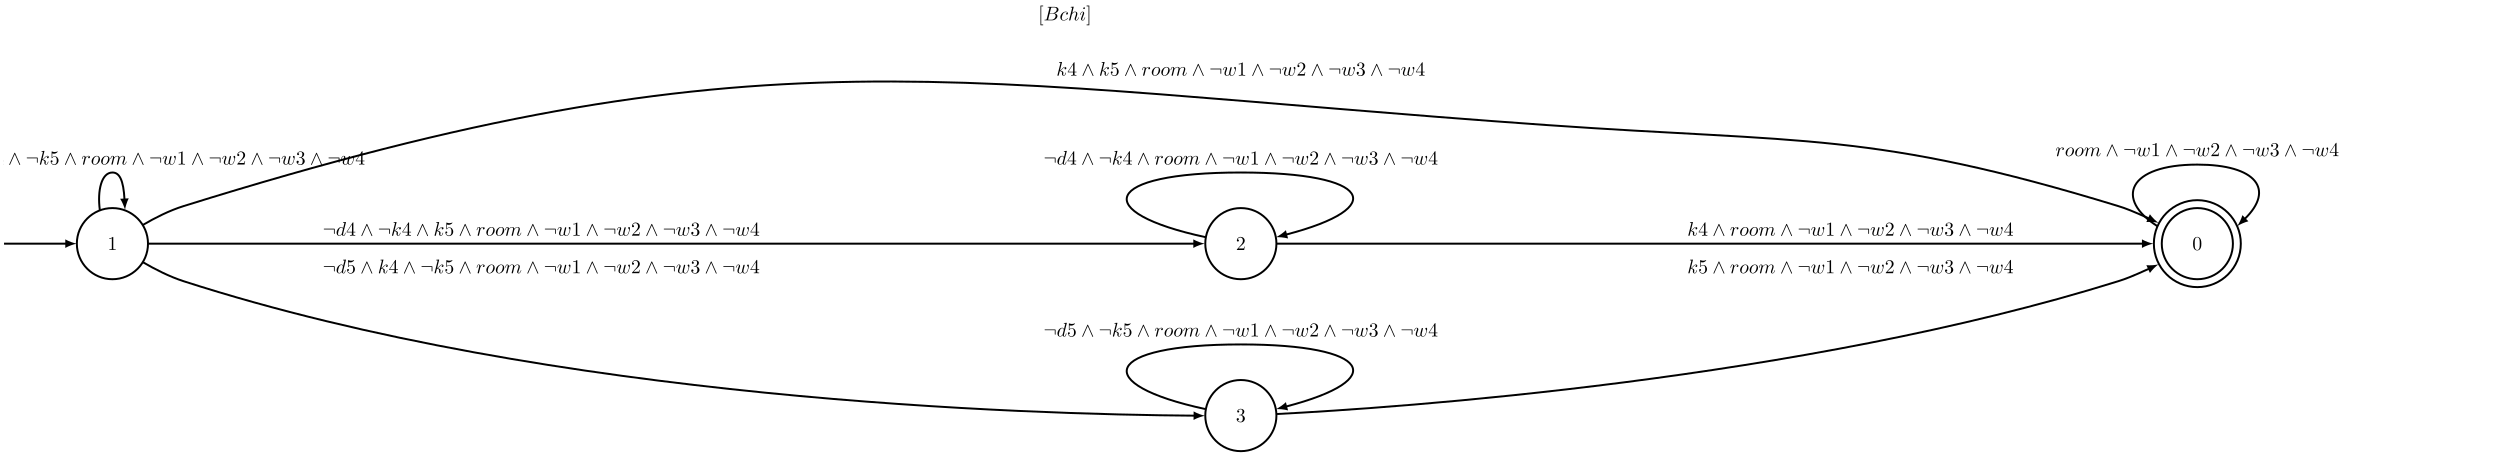 <svg xmlns="http://www.w3.org/2000/svg" xmlns:xlink="http://www.w3.org/1999/xlink" width="1261.261" height="229.302" viewBox="0 0 1261.261 229.302">
<defs>
<g>
<g id="glyph-1716455207612153--0-0">
<path d="M 2.531 2.484 L 2.531 2.094 L 1.562 2.094 L 1.562 -7.062 L 2.531 -7.062 L 2.531 -7.453 L 1.172 -7.453 L 1.172 2.484 Z M 2.531 2.484 "></path>
</g>
<g id="glyph-1716455207612153--0-1">
<path d="M 1.578 -7.453 L 0.219 -7.453 L 0.219 -7.062 L 1.188 -7.062 L 1.188 2.094 L 0.219 2.094 L 0.219 2.484 L 1.578 2.484 Z M 1.578 -7.453 "></path>
</g>
<g id="glyph-1716455207612153--0-2">
<path d="M 2.922 -1.641 L 2.922 -0.781 C 2.922 -0.422 2.906 -0.312 2.172 -0.312 L 1.953 -0.312 L 1.953 0 C 2.359 -0.031 2.875 -0.031 3.297 -0.031 C 3.719 -0.031 4.25 -0.031 4.656 0 L 4.656 -0.312 L 4.438 -0.312 C 3.703 -0.312 3.688 -0.422 3.688 -0.781 L 3.688 -1.641 L 4.688 -1.641 L 4.688 -1.953 L 3.688 -1.953 L 3.688 -6.469 C 3.688 -6.672 3.688 -6.734 3.531 -6.734 C 3.438 -6.734 3.406 -6.734 3.328 -6.609 L 0.281 -1.953 L 0.281 -1.641 Z M 2.984 -1.953 L 0.562 -1.953 L 2.984 -5.656 Z M 2.984 -1.953 "></path>
</g>
<g id="glyph-1716455207612153--0-3">
<path d="M 4.469 -2 C 4.469 -3.188 3.641 -4.172 2.578 -4.172 C 2.094 -4.172 1.672 -4.016 1.312 -3.672 L 1.312 -5.609 C 1.516 -5.547 1.844 -5.469 2.156 -5.469 C 3.375 -5.469 4.078 -6.375 4.078 -6.516 C 4.078 -6.562 4.047 -6.625 3.969 -6.625 C 3.969 -6.625 3.938 -6.625 3.891 -6.594 C 3.703 -6.5 3.203 -6.297 2.547 -6.297 C 2.141 -6.297 1.688 -6.375 1.219 -6.578 C 1.141 -6.609 1.125 -6.609 1.109 -6.609 C 1 -6.609 1 -6.531 1 -6.375 L 1 -3.422 C 1 -3.25 1 -3.172 1.141 -3.172 C 1.219 -3.172 1.234 -3.203 1.266 -3.266 C 1.375 -3.422 1.75 -3.953 2.547 -3.953 C 3.078 -3.953 3.312 -3.5 3.406 -3.312 C 3.562 -2.953 3.578 -2.562 3.578 -2.062 C 3.578 -1.719 3.578 -1.125 3.344 -0.703 C 3.094 -0.312 2.734 -0.062 2.281 -0.062 C 1.547 -0.062 0.984 -0.594 0.812 -1.172 C 0.844 -1.156 0.875 -1.156 0.984 -1.156 C 1.312 -1.156 1.484 -1.406 1.484 -1.641 C 1.484 -1.875 1.312 -2.125 0.984 -2.125 C 0.844 -2.125 0.5 -2.062 0.5 -1.594 C 0.5 -0.75 1.188 0.219 2.297 0.219 C 3.453 0.219 4.469 -0.734 4.469 -2 Z M 4.469 -2 "></path>
</g>
<g id="glyph-1716455207612153--0-4">
<path d="M 2.922 -6.359 C 2.922 -6.594 2.922 -6.625 2.688 -6.625 C 2.078 -5.984 1.203 -5.984 0.891 -5.984 L 0.891 -5.672 C 1.078 -5.672 1.672 -5.672 2.188 -5.938 L 2.188 -0.781 C 2.188 -0.422 2.156 -0.312 1.266 -0.312 L 0.938 -0.312 L 0.938 0 C 1.297 -0.031 2.156 -0.031 2.547 -0.031 C 2.953 -0.031 3.812 -0.031 4.156 0 L 4.156 -0.312 L 3.844 -0.312 C 2.953 -0.312 2.922 -0.422 2.922 -0.781 Z M 2.922 -6.359 "></path>
</g>
<g id="glyph-1716455207612153--0-5">
<path d="M 1.266 -0.766 L 2.312 -1.781 C 3.859 -3.156 4.469 -3.703 4.469 -4.688 C 4.469 -5.828 3.562 -6.625 2.359 -6.625 C 1.234 -6.625 0.5 -5.703 0.5 -4.812 C 0.5 -4.266 1 -4.266 1.031 -4.266 C 1.188 -4.266 1.547 -4.375 1.547 -4.797 C 1.547 -5.047 1.359 -5.312 1.016 -5.312 C 0.938 -5.312 0.922 -5.312 0.891 -5.297 C 1.109 -5.938 1.656 -6.312 2.219 -6.312 C 3.125 -6.312 3.562 -5.5 3.562 -4.688 C 3.562 -3.891 3.062 -3.109 2.516 -2.5 L 0.609 -0.375 C 0.5 -0.266 0.5 -0.234 0.5 0 L 4.188 0 L 4.469 -1.734 L 4.219 -1.734 C 4.156 -1.438 4.094 -1 4 -0.844 C 3.922 -0.766 3.266 -0.766 3.047 -0.766 Z M 1.266 -0.766 "></path>
</g>
<g id="glyph-1716455207612153--0-6">
<path d="M 2.875 -3.5 C 3.703 -3.766 4.266 -4.469 4.266 -5.25 C 4.266 -6.062 3.406 -6.625 2.438 -6.625 C 1.438 -6.625 0.688 -6.016 0.688 -5.266 C 0.688 -4.938 0.906 -4.75 1.188 -4.75 C 1.5 -4.75 1.703 -4.969 1.703 -5.25 C 1.703 -5.75 1.234 -5.75 1.078 -5.75 C 1.391 -6.234 2.047 -6.375 2.406 -6.375 C 2.812 -6.375 3.359 -6.156 3.359 -5.25 C 3.359 -5.141 3.344 -4.562 3.078 -4.125 C 2.781 -3.641 2.438 -3.625 2.203 -3.609 C 2.109 -3.594 1.875 -3.578 1.812 -3.578 C 1.734 -3.562 1.656 -3.562 1.656 -3.453 C 1.656 -3.344 1.734 -3.344 1.891 -3.344 L 2.328 -3.344 C 3.156 -3.344 3.516 -2.672 3.516 -1.703 C 3.516 -0.344 2.828 -0.062 2.391 -0.062 C 1.969 -0.062 1.219 -0.234 0.875 -0.812 C 1.219 -0.766 1.531 -0.984 1.531 -1.359 C 1.531 -1.719 1.266 -1.922 0.969 -1.922 C 0.734 -1.922 0.422 -1.781 0.422 -1.344 C 0.422 -0.438 1.344 0.219 2.422 0.219 C 3.641 0.219 4.547 -0.688 4.547 -1.703 C 4.547 -2.516 3.922 -3.297 2.875 -3.5 Z M 2.875 -3.5 "></path>
</g>
<g id="glyph-1716455207612153--0-7">
<path d="M 4.578 -3.188 C 4.578 -3.969 4.516 -4.766 4.172 -5.5 C 3.719 -6.453 2.906 -6.625 2.484 -6.625 C 1.891 -6.625 1.156 -6.359 0.75 -5.438 C 0.438 -4.75 0.391 -3.969 0.391 -3.188 C 0.391 -2.438 0.422 -1.547 0.828 -0.781 C 1.266 0.016 1.984 0.219 2.469 0.219 C 3.016 0.219 3.766 0.016 4.203 -0.938 C 4.516 -1.625 4.578 -2.391 4.578 -3.188 Z M 2.469 0 C 2.094 0 1.5 -0.25 1.328 -1.203 C 1.219 -1.797 1.219 -2.719 1.219 -3.297 C 1.219 -3.938 1.219 -4.594 1.297 -5.125 C 1.484 -6.312 2.219 -6.406 2.469 -6.406 C 2.797 -6.406 3.453 -6.219 3.641 -5.234 C 3.75 -4.688 3.75 -3.922 3.75 -3.297 C 3.75 -2.547 3.75 -1.875 3.641 -1.25 C 3.484 -0.297 2.922 0 2.469 0 Z M 2.469 0 "></path>
</g>
<g id="glyph-1716455207612153--1-0">
<path d="M 1.594 -0.781 C 1.484 -0.391 1.469 -0.312 0.688 -0.312 C 0.516 -0.312 0.422 -0.312 0.422 -0.109 C 0.422 0 0.5 0 0.688 0 L 4.234 0 C 5.797 0 6.969 -1.172 6.969 -2.141 C 6.969 -2.859 6.406 -3.438 5.438 -3.547 C 6.469 -3.734 7.516 -4.469 7.516 -5.422 C 7.516 -6.156 6.859 -6.781 5.672 -6.781 L 2.328 -6.781 C 2.141 -6.781 2.031 -6.781 2.031 -6.594 C 2.031 -6.484 2.125 -6.484 2.312 -6.484 C 2.328 -6.484 2.531 -6.484 2.688 -6.453 C 2.875 -6.438 2.969 -6.422 2.969 -6.297 C 2.969 -6.266 2.953 -6.234 2.922 -6.109 Z M 3.094 -3.641 L 3.703 -6.109 C 3.797 -6.453 3.812 -6.484 4.25 -6.484 L 5.531 -6.484 C 6.406 -6.484 6.609 -5.891 6.609 -5.453 C 6.609 -4.578 5.75 -3.641 4.547 -3.641 Z M 2.641 -0.312 C 2.5 -0.312 2.484 -0.312 2.422 -0.312 C 2.328 -0.328 2.297 -0.344 2.297 -0.422 C 2.297 -0.453 2.297 -0.469 2.344 -0.641 L 3.031 -3.422 L 4.906 -3.422 C 5.859 -3.422 6.047 -2.688 6.047 -2.25 C 6.047 -1.266 5.172 -0.312 4 -0.312 Z M 2.641 -0.312 "></path>
</g>
<g id="glyph-1716455207612153--1-1">
<path d="M 3.938 -3.781 C 3.781 -3.781 3.641 -3.781 3.5 -3.641 C 3.344 -3.484 3.312 -3.312 3.312 -3.25 C 3.312 -3.016 3.5 -2.906 3.688 -2.906 C 3.969 -2.906 4.25 -3.141 4.25 -3.531 C 4.25 -4.031 3.781 -4.391 3.078 -4.391 C 1.734 -4.391 0.406 -2.969 0.406 -1.562 C 0.406 -0.672 0.984 0.109 2.016 0.109 C 3.438 0.109 4.266 -0.938 4.266 -1.062 C 4.266 -1.125 4.219 -1.188 4.156 -1.188 C 4.109 -1.188 4.078 -1.172 4.031 -1.094 C 3.234 -0.109 2.156 -0.109 2.031 -0.109 C 1.406 -0.109 1.141 -0.594 1.141 -1.188 C 1.141 -1.594 1.344 -2.562 1.672 -3.188 C 1.984 -3.75 2.531 -4.172 3.078 -4.172 C 3.422 -4.172 3.797 -4.047 3.938 -3.781 Z M 3.938 -3.781 "></path>
</g>
<g id="glyph-1716455207612153--1-2">
<path d="M 2.859 -6.781 C 2.859 -6.797 2.859 -6.891 2.719 -6.891 C 2.5 -6.891 1.766 -6.812 1.516 -6.797 C 1.438 -6.781 1.328 -6.781 1.328 -6.594 C 1.328 -6.484 1.406 -6.484 1.562 -6.484 C 2.031 -6.484 2.062 -6.406 2.062 -6.312 L 2.031 -6.109 L 0.594 -0.391 C 0.547 -0.25 0.547 -0.234 0.547 -0.172 C 0.547 0.062 0.75 0.109 0.828 0.109 C 1 0.109 1.156 -0.016 1.203 -0.156 L 1.391 -0.906 L 1.609 -1.797 C 1.672 -2.016 1.734 -2.234 1.781 -2.469 C 1.797 -2.531 1.875 -2.859 1.891 -2.906 C 1.922 -3 2.219 -3.562 2.562 -3.828 C 2.781 -3.984 3.094 -4.172 3.516 -4.172 C 3.938 -4.172 4.047 -3.828 4.047 -3.484 C 4.047 -2.938 3.672 -1.859 3.438 -1.25 C 3.359 -1.031 3.312 -0.906 3.312 -0.703 C 3.312 -0.234 3.656 0.109 4.125 0.109 C 5.062 0.109 5.422 -1.344 5.422 -1.422 C 5.422 -1.516 5.344 -1.516 5.312 -1.516 C 5.203 -1.516 5.203 -1.484 5.156 -1.344 C 5.016 -0.812 4.688 -0.109 4.141 -0.109 C 3.969 -0.109 3.906 -0.203 3.906 -0.438 C 3.906 -0.688 4 -0.922 4.078 -1.141 C 4.25 -1.562 4.688 -2.75 4.688 -3.328 C 4.688 -3.969 4.297 -4.391 3.547 -4.391 C 2.922 -4.391 2.438 -4.078 2.078 -3.625 Z M 2.859 -6.781 "></path>
</g>
<g id="glyph-1716455207612153--1-3">
<path d="M 2.828 -6.219 C 2.828 -6.406 2.688 -6.562 2.453 -6.562 C 2.188 -6.562 1.922 -6.312 1.922 -6.047 C 1.922 -5.859 2.062 -5.688 2.297 -5.688 C 2.531 -5.688 2.828 -5.906 2.828 -6.219 Z M 2.062 -2.469 C 2.188 -2.766 2.188 -2.781 2.281 -3.047 C 2.359 -3.25 2.422 -3.391 2.422 -3.578 C 2.422 -4.031 2.094 -4.391 1.594 -4.391 C 0.672 -4.391 0.281 -2.953 0.281 -2.859 C 0.281 -2.766 0.391 -2.766 0.406 -2.766 C 0.5 -2.766 0.516 -2.781 0.562 -2.938 C 0.828 -3.875 1.234 -4.172 1.562 -4.172 C 1.656 -4.172 1.812 -4.172 1.812 -3.859 C 1.812 -3.641 1.75 -3.438 1.703 -3.344 C 1.625 -3.078 1.188 -1.922 1.031 -1.5 C 0.922 -1.25 0.797 -0.922 0.797 -0.703 C 0.797 -0.234 1.141 0.109 1.609 0.109 C 2.547 0.109 2.906 -1.328 2.906 -1.422 C 2.906 -1.516 2.828 -1.516 2.797 -1.516 C 2.688 -1.516 2.688 -1.484 2.641 -1.344 C 2.469 -0.719 2.141 -0.109 1.625 -0.109 C 1.453 -0.109 1.391 -0.203 1.391 -0.438 C 1.391 -0.688 1.453 -0.828 1.672 -1.438 Z M 2.062 -2.469 "></path>
</g>
<g id="glyph-1716455207612153--1-4">
<path d="M 2.859 -6.781 C 2.859 -6.797 2.859 -6.891 2.719 -6.891 C 2.5 -6.891 1.766 -6.812 1.516 -6.797 C 1.438 -6.781 1.328 -6.781 1.328 -6.594 C 1.328 -6.484 1.406 -6.484 1.562 -6.484 C 2.031 -6.484 2.062 -6.406 2.062 -6.312 L 2.031 -6.109 L 0.594 -0.391 C 0.547 -0.25 0.547 -0.234 0.547 -0.172 C 0.547 0.062 0.75 0.109 0.828 0.109 C 0.969 0.109 1.109 0.016 1.172 -0.094 C 1.219 -0.188 1.672 -2.031 1.734 -2.281 C 2.062 -2.25 2.875 -2.094 2.875 -1.438 C 2.875 -1.359 2.875 -1.328 2.859 -1.219 C 2.828 -1.109 2.812 -0.984 2.812 -0.875 C 2.812 -0.281 3.203 0.109 3.734 0.109 C 4.031 0.109 4.297 -0.047 4.516 -0.422 C 4.766 -0.859 4.875 -1.406 4.875 -1.422 C 4.875 -1.516 4.781 -1.516 4.75 -1.516 C 4.656 -1.516 4.641 -1.484 4.609 -1.344 C 4.406 -0.609 4.188 -0.109 3.75 -0.109 C 3.562 -0.109 3.422 -0.219 3.422 -0.578 C 3.422 -0.75 3.469 -0.969 3.516 -1.141 C 3.547 -1.297 3.547 -1.344 3.547 -1.438 C 3.547 -2.094 2.922 -2.375 2.078 -2.484 C 2.391 -2.656 2.703 -2.984 2.938 -3.219 C 3.406 -3.75 3.859 -4.172 4.359 -4.172 C 4.406 -4.172 4.422 -4.172 4.438 -4.156 C 4.562 -4.141 4.578 -4.141 4.656 -4.078 C 4.672 -4.078 4.672 -4.062 4.688 -4.047 C 4.219 -4.016 4.125 -3.625 4.125 -3.516 C 4.125 -3.344 4.234 -3.156 4.5 -3.156 C 4.766 -3.156 5.047 -3.375 5.047 -3.766 C 5.047 -4.062 4.812 -4.391 4.375 -4.391 C 4.094 -4.391 3.641 -4.312 2.922 -3.516 C 2.578 -3.141 2.203 -2.75 1.812 -2.594 Z M 2.859 -6.781 "></path>
</g>
<g id="glyph-1716455207612153--1-5">
<path d="M 0.875 -0.594 C 0.844 -0.438 0.781 -0.203 0.781 -0.156 C 0.781 0.016 0.922 0.109 1.078 0.109 C 1.188 0.109 1.375 0.031 1.438 -0.172 C 1.453 -0.203 1.797 -1.562 1.844 -1.734 C 1.922 -2.062 2.094 -2.766 2.156 -3.031 C 2.203 -3.156 2.469 -3.625 2.719 -3.844 C 2.797 -3.922 3.078 -4.172 3.516 -4.172 C 3.766 -4.172 3.922 -4.047 3.922 -4.047 C 3.625 -4 3.406 -3.766 3.406 -3.516 C 3.406 -3.344 3.516 -3.156 3.781 -3.156 C 4.047 -3.156 4.328 -3.391 4.328 -3.75 C 4.328 -4.094 4.016 -4.391 3.516 -4.391 C 2.859 -4.391 2.422 -3.906 2.234 -3.625 C 2.156 -4.078 1.797 -4.391 1.328 -4.391 C 0.875 -4.391 0.688 -4 0.594 -3.828 C 0.422 -3.484 0.281 -2.891 0.281 -2.859 C 0.281 -2.766 0.391 -2.766 0.406 -2.766 C 0.5 -2.766 0.516 -2.766 0.578 -2.984 C 0.75 -3.703 0.938 -4.172 1.297 -4.172 C 1.469 -4.172 1.609 -4.094 1.609 -3.719 C 1.609 -3.516 1.578 -3.406 1.453 -2.875 Z M 0.875 -0.594 "></path>
</g>
<g id="glyph-1716455207612153--1-6">
<path d="M 4.656 -2.719 C 4.656 -3.75 3.969 -4.391 3.078 -4.391 C 1.734 -4.391 0.406 -2.984 0.406 -1.562 C 0.406 -0.594 1.078 0.109 2 0.109 C 3.312 0.109 4.656 -1.266 4.656 -2.719 Z M 2 -0.109 C 1.578 -0.109 1.141 -0.422 1.141 -1.188 C 1.141 -1.672 1.406 -2.75 1.719 -3.266 C 2.219 -4.031 2.781 -4.172 3.062 -4.172 C 3.641 -4.172 3.938 -3.703 3.938 -3.094 C 3.938 -2.719 3.734 -1.672 3.359 -1.031 C 3.016 -0.453 2.469 -0.109 2 -0.109 Z M 2 -0.109 "></path>
</g>
<g id="glyph-1716455207612153--1-7">
<path d="M 0.875 -0.594 C 0.844 -0.438 0.781 -0.203 0.781 -0.156 C 0.781 0.016 0.922 0.109 1.078 0.109 C 1.188 0.109 1.375 0.031 1.438 -0.172 C 1.453 -0.188 1.562 -0.656 1.625 -0.906 L 1.844 -1.797 C 1.906 -2.016 1.969 -2.234 2.016 -2.469 C 2.062 -2.641 2.141 -2.922 2.141 -2.969 C 2.297 -3.266 2.828 -4.172 3.766 -4.172 C 4.219 -4.172 4.297 -3.812 4.297 -3.484 C 4.297 -3.234 4.234 -2.953 4.156 -2.656 L 3.875 -1.5 L 3.672 -0.75 C 3.641 -0.547 3.547 -0.203 3.547 -0.156 C 3.547 0.016 3.688 0.109 3.828 0.109 C 4.141 0.109 4.203 -0.141 4.281 -0.453 C 4.422 -1.016 4.797 -2.469 4.875 -2.859 C 4.906 -2.984 5.438 -4.172 6.516 -4.172 C 6.953 -4.172 7.062 -3.828 7.062 -3.484 C 7.062 -2.906 6.641 -1.781 6.438 -1.25 C 6.344 -1.016 6.312 -0.906 6.312 -0.703 C 6.312 -0.234 6.656 0.109 7.125 0.109 C 8.062 0.109 8.422 -1.344 8.422 -1.422 C 8.422 -1.516 8.344 -1.516 8.312 -1.516 C 8.203 -1.516 8.203 -1.484 8.156 -1.344 C 8.016 -0.812 7.688 -0.109 7.141 -0.109 C 6.969 -0.109 6.906 -0.203 6.906 -0.438 C 6.906 -0.688 7 -0.922 7.078 -1.141 C 7.281 -1.656 7.688 -2.766 7.688 -3.328 C 7.688 -3.969 7.297 -4.391 6.547 -4.391 C 5.797 -4.391 5.297 -3.953 4.922 -3.422 C 4.922 -3.562 4.891 -3.891 4.609 -4.141 C 4.359 -4.344 4.047 -4.391 3.797 -4.391 C 2.906 -4.391 2.422 -3.75 2.25 -3.531 C 2.203 -4.094 1.781 -4.391 1.328 -4.391 C 0.875 -4.391 0.688 -4 0.594 -3.828 C 0.422 -3.484 0.281 -2.891 0.281 -2.859 C 0.281 -2.766 0.391 -2.766 0.406 -2.766 C 0.5 -2.766 0.516 -2.766 0.578 -2.984 C 0.75 -3.703 0.938 -4.172 1.297 -4.172 C 1.453 -4.172 1.609 -4.094 1.609 -3.719 C 1.609 -3.516 1.578 -3.406 1.453 -2.875 Z M 0.875 -0.594 "></path>
</g>
<g id="glyph-1716455207612153--1-8">
<path d="M 4.594 -3.375 C 4.641 -3.594 4.734 -3.953 4.734 -4.016 C 4.734 -4.188 4.594 -4.281 4.453 -4.281 C 4.328 -4.281 4.156 -4.203 4.078 -4 C 4.047 -3.938 3.594 -2.031 3.516 -1.781 C 3.453 -1.484 3.422 -1.297 3.422 -1.125 C 3.422 -1.016 3.422 -1 3.438 -0.938 C 3.203 -0.422 2.906 -0.109 2.531 -0.109 C 1.734 -0.109 1.734 -0.844 1.734 -1.016 C 1.734 -1.328 1.781 -1.719 2.25 -2.938 C 2.359 -3.234 2.422 -3.375 2.422 -3.578 C 2.422 -4.031 2.094 -4.391 1.594 -4.391 C 0.656 -4.391 0.281 -2.953 0.281 -2.859 C 0.281 -2.766 0.391 -2.766 0.406 -2.766 C 0.5 -2.766 0.516 -2.781 0.562 -2.938 C 0.828 -3.859 1.219 -4.172 1.562 -4.172 C 1.656 -4.172 1.812 -4.156 1.812 -3.844 C 1.812 -3.594 1.703 -3.312 1.641 -3.156 C 1.203 -1.984 1.078 -1.516 1.078 -1.141 C 1.078 -0.234 1.75 0.109 2.5 0.109 C 2.656 0.109 3.125 0.109 3.531 -0.594 C 3.781 0.047 4.469 0.109 4.766 0.109 C 5.516 0.109 5.953 -0.516 6.219 -1.109 C 6.547 -1.891 6.859 -3.219 6.859 -3.703 C 6.859 -4.25 6.594 -4.391 6.422 -4.391 C 6.188 -4.391 5.938 -4.141 5.938 -3.922 C 5.938 -3.781 6 -3.734 6.078 -3.641 C 6.188 -3.531 6.438 -3.281 6.438 -2.797 C 6.438 -2.469 6.156 -1.484 5.891 -0.984 C 5.641 -0.453 5.281 -0.109 4.797 -0.109 C 4.328 -0.109 4.062 -0.406 4.062 -0.969 C 4.062 -1.25 4.141 -1.562 4.172 -1.703 Z M 4.594 -3.375 "></path>
</g>
<g id="glyph-1716455207612153--1-9">
<path d="M 5.125 -6.781 C 5.125 -6.797 5.125 -6.891 5 -6.891 C 4.844 -6.891 3.906 -6.812 3.734 -6.781 C 3.656 -6.781 3.594 -6.734 3.594 -6.594 C 3.594 -6.484 3.688 -6.484 3.828 -6.484 C 4.312 -6.484 4.328 -6.406 4.328 -6.312 L 4.297 -6.109 L 3.703 -3.75 C 3.531 -4.125 3.234 -4.391 2.797 -4.391 C 1.625 -4.391 0.391 -2.938 0.391 -1.484 C 0.391 -0.547 0.938 0.109 1.719 0.109 C 1.922 0.109 2.422 0.062 3.016 -0.641 C 3.094 -0.219 3.438 0.109 3.922 0.109 C 4.266 0.109 4.484 -0.125 4.656 -0.438 C 4.812 -0.797 4.953 -1.406 4.953 -1.422 C 4.953 -1.516 4.859 -1.516 4.828 -1.516 C 4.734 -1.516 4.719 -1.484 4.688 -1.344 C 4.516 -0.703 4.344 -0.109 3.938 -0.109 C 3.672 -0.109 3.641 -0.375 3.641 -0.562 C 3.641 -0.812 3.656 -0.875 3.703 -1.047 Z M 3.062 -1.188 C 3.016 -1 3.016 -0.984 2.859 -0.812 C 2.422 -0.266 2.016 -0.109 1.734 -0.109 C 1.25 -0.109 1.109 -0.656 1.109 -1.047 C 1.109 -1.547 1.422 -2.766 1.656 -3.219 C 1.953 -3.812 2.406 -4.172 2.797 -4.172 C 3.453 -4.172 3.594 -3.359 3.594 -3.297 C 3.594 -3.234 3.562 -3.188 3.562 -3.125 Z M 3.062 -1.188 "></path>
</g>
<g id="glyph-1716455207612153--2-0">
<path d="M 3.531 -5.734 C 3.453 -5.906 3.406 -5.938 3.312 -5.938 C 3.188 -5.938 3.156 -5.875 3.094 -5.734 L 0.609 -0.172 C 0.562 -0.047 0.547 -0.031 0.547 0.016 C 0.547 0.125 0.641 0.219 0.75 0.219 C 0.812 0.219 0.891 0.203 0.969 0.016 L 3.312 -5.25 L 5.641 0.016 C 5.734 0.219 5.828 0.219 5.875 0.219 C 5.984 0.219 6.078 0.125 6.078 0.016 C 6.078 0 6.078 -0.016 6.016 -0.141 Z M 3.531 -5.734 "></path>
</g>
<g id="glyph-1716455207612153--2-1">
<path d="M 6.078 -3.188 C 6.078 -3.516 6.047 -3.531 5.719 -3.531 L 0.891 -3.531 C 0.719 -3.531 0.547 -3.531 0.547 -3.344 C 0.547 -3.141 0.719 -3.141 0.891 -3.141 L 5.672 -3.141 L 5.672 -1.25 C 5.672 -1.062 5.672 -0.891 5.875 -0.891 C 6.078 -0.891 6.078 -1.062 6.078 -1.25 Z M 6.078 -3.188 "></path>
</g>
</g>
<clipPath id="clip-1716455207612153--0">
<path clip-rule="nonzero" d="M 1.547 122 L 35 122 L 35 124 L 1.547 124 Z M 1.547 122 "></path>
</clipPath>
<clipPath id="clip-1716455207612153--1">
<path clip-rule="nonzero" d="M 1.547 76 L 2 76 L 2 84 L 1.547 84 Z M 1.547 76 "></path>
</clipPath>
<clipPath id="clip-1716455207612153--2">
<path clip-rule="nonzero" d="M 607 191 L 645 191 L 645 228.605 L 607 228.605 Z M 607 191 "></path>
</clipPath>
</defs>
<g fill="rgb(0%, 0%, 0%)" fill-opacity="1">
<use xlink:href="#glyph-1716455207612153--0-0" x="523.751" y="10.262"></use>
</g>
<g fill="rgb(0%, 0%, 0%)" fill-opacity="1">
<use xlink:href="#glyph-1716455207612153--1-0" x="526.509" y="10.262"></use>
</g>
<g fill="rgb(0%, 0%, 0%)" fill-opacity="1">
<use xlink:href="#glyph-1716455207612153--1-1" x="534.54" y="10.262"></use>
<use xlink:href="#glyph-1716455207612153--1-2" x="538.839" y="10.262"></use>
<use xlink:href="#glyph-1716455207612153--1-3" x="544.562" y="10.262"></use>
</g>
<g fill="rgb(0%, 0%, 0%)" fill-opacity="1">
<use xlink:href="#glyph-1716455207612153--0-1" x="547.985" y="10.262"></use>
</g>
<g clip-path="url(#clip-1716455207612153--0)">
<path fill="none" stroke-width="1" stroke-linecap="butt" stroke-linejoin="bevel" stroke="rgb(0%, 0%, 0%)" stroke-opacity="1" stroke-miterlimit="10" d="M 152.151 105.002 C 153.672 105.002 166.104 105.002 183.732 105.002 " transform="matrix(0.997, 0, 0, -0.997, -149.662, 227.609)"></path>
</g>
<path fill-rule="nonzero" fill="rgb(0%, 0%, 0%)" fill-opacity="1" d="M 38.707 122.926 C 37.168 122.637 34.668 121.773 32.934 120.762 L 32.934 125.09 C 34.668 124.082 37.168 123.215 38.707 122.926 "></path>
<path fill="none" stroke-width="1" stroke-linecap="butt" stroke-linejoin="bevel" stroke="rgb(0%, 0%, 0%)" stroke-opacity="1" stroke-miterlimit="10" d="M 200.623 122.042 C 199.322 131.861 201.453 141.002 207.001 141.002 C 210.473 141.002 212.604 137.432 213.118 127.245 " transform="matrix(0.997, 0, 0, -0.997, -149.662, 227.609)"></path>
<path fill-rule="nonzero" fill="rgb(0%, 0%, 0%)" fill-opacity="1" d="M 63.074 105.938 C 63.285 104.387 64.02 101.844 64.941 100.062 L 60.621 100.281 C 61.715 101.961 62.707 104.414 63.074 105.938 "></path>
<g clip-path="url(#clip-1716455207612153--1)">
<g fill="rgb(0%, 0%, 0%)" fill-opacity="1">
<use xlink:href="#glyph-1716455207612153--0-2" x="-3.056" y="83.008"></use>
</g>
</g>
<g fill="rgb(0%, 0%, 0%)" fill-opacity="1">
<use xlink:href="#glyph-1716455207612153--2-0" x="4.118" y="83.008"></use>
</g>
<g fill="rgb(0%, 0%, 0%)" fill-opacity="1">
<use xlink:href="#glyph-1716455207612153--2-1" x="12.945" y="83.008"></use>
</g>
<g fill="rgb(0%, 0%, 0%)" fill-opacity="1">
<use xlink:href="#glyph-1716455207612153--1-4" x="19.568" y="83.008"></use>
</g>
<g fill="rgb(0%, 0%, 0%)" fill-opacity="1">
<use xlink:href="#glyph-1716455207612153--0-3" x="25.052" y="83.008"></use>
</g>
<g fill="rgb(0%, 0%, 0%)" fill-opacity="1">
<use xlink:href="#glyph-1716455207612153--2-0" x="32.225" y="83.008"></use>
</g>
<g fill="rgb(0%, 0%, 0%)" fill-opacity="1">
<use xlink:href="#glyph-1716455207612153--1-5" x="41.053" y="83.008"></use>
</g>
<g fill="rgb(0%, 0%, 0%)" fill-opacity="1">
<use xlink:href="#glyph-1716455207612153--1-6" x="45.803" y="83.008"></use>
<use xlink:href="#glyph-1716455207612153--1-6" x="50.617" y="83.008"></use>
<use xlink:href="#glyph-1716455207612153--1-7" x="55.431" y="83.008"></use>
</g>
<g fill="rgb(0%, 0%, 0%)" fill-opacity="1">
<use xlink:href="#glyph-1716455207612153--2-0" x="66.367" y="83.008"></use>
</g>
<g fill="rgb(0%, 0%, 0%)" fill-opacity="1">
<use xlink:href="#glyph-1716455207612153--2-1" x="75.194" y="83.008"></use>
</g>
<g fill="rgb(0%, 0%, 0%)" fill-opacity="1">
<use xlink:href="#glyph-1716455207612153--1-8" x="81.818" y="83.008"></use>
</g>
<g fill="rgb(0%, 0%, 0%)" fill-opacity="1">
<use xlink:href="#glyph-1716455207612153--0-4" x="89.196" y="83.008"></use>
</g>
<g fill="rgb(0%, 0%, 0%)" fill-opacity="1">
<use xlink:href="#glyph-1716455207612153--2-0" x="96.37" y="83.008"></use>
</g>
<g fill="rgb(0%, 0%, 0%)" fill-opacity="1">
<use xlink:href="#glyph-1716455207612153--2-1" x="105.197" y="83.008"></use>
</g>
<g fill="rgb(0%, 0%, 0%)" fill-opacity="1">
<use xlink:href="#glyph-1716455207612153--1-8" x="111.82" y="83.008"></use>
</g>
<g fill="rgb(0%, 0%, 0%)" fill-opacity="1">
<use xlink:href="#glyph-1716455207612153--0-5" x="119.197" y="83.008"></use>
</g>
<g fill="rgb(0%, 0%, 0%)" fill-opacity="1">
<use xlink:href="#glyph-1716455207612153--2-0" x="126.371" y="83.008"></use>
</g>
<g fill="rgb(0%, 0%, 0%)" fill-opacity="1">
<use xlink:href="#glyph-1716455207612153--2-1" x="135.198" y="83.008"></use>
</g>
<g fill="rgb(0%, 0%, 0%)" fill-opacity="1">
<use xlink:href="#glyph-1716455207612153--1-8" x="141.821" y="83.008"></use>
</g>
<g fill="rgb(0%, 0%, 0%)" fill-opacity="1">
<use xlink:href="#glyph-1716455207612153--0-6" x="149.2" y="83.008"></use>
</g>
<g fill="rgb(0%, 0%, 0%)" fill-opacity="1">
<use xlink:href="#glyph-1716455207612153--2-0" x="156.373" y="83.008"></use>
</g>
<g fill="rgb(0%, 0%, 0%)" fill-opacity="1">
<use xlink:href="#glyph-1716455207612153--2-1" x="165.2" y="83.008"></use>
</g>
<g fill="rgb(0%, 0%, 0%)" fill-opacity="1">
<use xlink:href="#glyph-1716455207612153--1-8" x="171.823" y="83.008"></use>
</g>
<g fill="rgb(0%, 0%, 0%)" fill-opacity="1">
<use xlink:href="#glyph-1716455207612153--0-2" x="179.202" y="83.008"></use>
</g>
<path fill="none" stroke-width="1" stroke-linecap="butt" stroke-linejoin="bevel" stroke="rgb(0%, 0%, 0%)" stroke-opacity="1" stroke-miterlimit="10" d="M 222.423 114.48 C 228.532 118.053 235.874 121.783 243.001 124.001 C 536.278 215.494 626.56 186.633 933.013 165.001 C 1062.414 155.871 1098.014 161.984 1222.015 124.001 C 1225.714 122.881 1229.417 121.443 1237.676 117.673 " transform="matrix(0.997, 0, 0, -0.997, -149.662, 227.609)"></path>
<path fill-rule="nonzero" fill="rgb(0%, 0%, 0%)" fill-opacity="1" d="M 1088.984 112.449 C 1087.703 111.547 1085.785 109.723 1084.629 108.082 L 1082.832 112.023 C 1084.828 111.82 1087.465 112.07 1088.984 112.449 "></path>
<g fill="rgb(0%, 0%, 0%)" fill-opacity="1">
<use xlink:href="#glyph-1716455207612153--1-4" x="532.935" y="38.145"></use>
</g>
<g fill="rgb(0%, 0%, 0%)" fill-opacity="1">
<use xlink:href="#glyph-1716455207612153--0-2" x="538.418" y="38.145"></use>
</g>
<g fill="rgb(0%, 0%, 0%)" fill-opacity="1">
<use xlink:href="#glyph-1716455207612153--2-0" x="545.591" y="38.145"></use>
</g>
<g fill="rgb(0%, 0%, 0%)" fill-opacity="1">
<use xlink:href="#glyph-1716455207612153--1-4" x="554.42" y="38.145"></use>
</g>
<g fill="rgb(0%, 0%, 0%)" fill-opacity="1">
<use xlink:href="#glyph-1716455207612153--0-3" x="559.904" y="38.145"></use>
</g>
<g fill="rgb(0%, 0%, 0%)" fill-opacity="1">
<use xlink:href="#glyph-1716455207612153--2-0" x="567.077" y="38.145"></use>
</g>
<g fill="rgb(0%, 0%, 0%)" fill-opacity="1">
<use xlink:href="#glyph-1716455207612153--1-5" x="575.906" y="38.145"></use>
</g>
<g fill="rgb(0%, 0%, 0%)" fill-opacity="1">
<use xlink:href="#glyph-1716455207612153--1-6" x="580.656" y="38.145"></use>
<use xlink:href="#glyph-1716455207612153--1-6" x="585.47" y="38.145"></use>
<use xlink:href="#glyph-1716455207612153--1-7" x="590.284" y="38.145"></use>
</g>
<g fill="rgb(0%, 0%, 0%)" fill-opacity="1">
<use xlink:href="#glyph-1716455207612153--2-0" x="601.22" y="38.145"></use>
</g>
<g fill="rgb(0%, 0%, 0%)" fill-opacity="1">
<use xlink:href="#glyph-1716455207612153--2-1" x="610.047" y="38.145"></use>
</g>
<g fill="rgb(0%, 0%, 0%)" fill-opacity="1">
<use xlink:href="#glyph-1716455207612153--1-8" x="616.67" y="38.145"></use>
</g>
<g fill="rgb(0%, 0%, 0%)" fill-opacity="1">
<use xlink:href="#glyph-1716455207612153--0-4" x="624.049" y="38.145"></use>
</g>
<g fill="rgb(0%, 0%, 0%)" fill-opacity="1">
<use xlink:href="#glyph-1716455207612153--2-0" x="631.222" y="38.145"></use>
</g>
<g fill="rgb(0%, 0%, 0%)" fill-opacity="1">
<use xlink:href="#glyph-1716455207612153--2-1" x="640.049" y="38.145"></use>
</g>
<g fill="rgb(0%, 0%, 0%)" fill-opacity="1">
<use xlink:href="#glyph-1716455207612153--1-8" x="646.672" y="38.145"></use>
</g>
<g fill="rgb(0%, 0%, 0%)" fill-opacity="1">
<use xlink:href="#glyph-1716455207612153--0-5" x="654.05" y="38.145"></use>
</g>
<g fill="rgb(0%, 0%, 0%)" fill-opacity="1">
<use xlink:href="#glyph-1716455207612153--2-0" x="661.223" y="38.145"></use>
</g>
<g fill="rgb(0%, 0%, 0%)" fill-opacity="1">
<use xlink:href="#glyph-1716455207612153--2-1" x="670.05" y="38.145"></use>
</g>
<g fill="rgb(0%, 0%, 0%)" fill-opacity="1">
<use xlink:href="#glyph-1716455207612153--1-8" x="676.673" y="38.145"></use>
</g>
<g fill="rgb(0%, 0%, 0%)" fill-opacity="1">
<use xlink:href="#glyph-1716455207612153--0-6" x="684.052" y="38.145"></use>
</g>
<g fill="rgb(0%, 0%, 0%)" fill-opacity="1">
<use xlink:href="#glyph-1716455207612153--2-0" x="691.225" y="38.145"></use>
</g>
<g fill="rgb(0%, 0%, 0%)" fill-opacity="1">
<use xlink:href="#glyph-1716455207612153--2-1" x="700.052" y="38.145"></use>
</g>
<g fill="rgb(0%, 0%, 0%)" fill-opacity="1">
<use xlink:href="#glyph-1716455207612153--1-8" x="706.675" y="38.145"></use>
</g>
<g fill="rgb(0%, 0%, 0%)" fill-opacity="1">
<use xlink:href="#glyph-1716455207612153--0-2" x="714.054" y="38.145"></use>
</g>
<path fill="none" stroke-width="1" stroke-linecap="butt" stroke-linejoin="bevel" stroke="rgb(0%, 0%, 0%)" stroke-opacity="1" stroke-miterlimit="10" d="M 225.033 105.002 C 305.684 105.002 649.477 105.002 754.558 105.002 " transform="matrix(0.997, 0, 0, -0.997, -149.662, 227.609)"></path>
<path fill-rule="nonzero" fill="rgb(0%, 0%, 0%)" fill-opacity="1" d="M 607.801 122.926 C 606.262 122.637 603.762 121.773 602.031 120.762 L 602.031 125.09 C 603.762 124.082 606.262 123.215 607.801 122.926 "></path>
<g fill="rgb(0%, 0%, 0%)" fill-opacity="1">
<use xlink:href="#glyph-1716455207612153--2-1" x="162.802" y="118.899"></use>
</g>
<g fill="rgb(0%, 0%, 0%)" fill-opacity="1">
<use xlink:href="#glyph-1716455207612153--1-9" x="169.422" y="118.899"></use>
</g>
<g fill="rgb(0%, 0%, 0%)" fill-opacity="1">
<use xlink:href="#glyph-1716455207612153--0-2" x="174.593" y="118.899"></use>
</g>
<g fill="rgb(0%, 0%, 0%)" fill-opacity="1">
<use xlink:href="#glyph-1716455207612153--2-0" x="181.766" y="118.899"></use>
</g>
<g fill="rgb(0%, 0%, 0%)" fill-opacity="1">
<use xlink:href="#glyph-1716455207612153--2-1" x="190.593" y="118.899"></use>
</g>
<g fill="rgb(0%, 0%, 0%)" fill-opacity="1">
<use xlink:href="#glyph-1716455207612153--1-4" x="197.216" y="118.899"></use>
</g>
<g fill="rgb(0%, 0%, 0%)" fill-opacity="1">
<use xlink:href="#glyph-1716455207612153--0-2" x="202.7" y="118.899"></use>
</g>
<g fill="rgb(0%, 0%, 0%)" fill-opacity="1">
<use xlink:href="#glyph-1716455207612153--2-0" x="209.873" y="118.899"></use>
</g>
<g fill="rgb(0%, 0%, 0%)" fill-opacity="1">
<use xlink:href="#glyph-1716455207612153--1-4" x="218.702" y="118.899"></use>
</g>
<g fill="rgb(0%, 0%, 0%)" fill-opacity="1">
<use xlink:href="#glyph-1716455207612153--0-3" x="224.186" y="118.899"></use>
</g>
<g fill="rgb(0%, 0%, 0%)" fill-opacity="1">
<use xlink:href="#glyph-1716455207612153--2-0" x="231.359" y="118.899"></use>
</g>
<g fill="rgb(0%, 0%, 0%)" fill-opacity="1">
<use xlink:href="#glyph-1716455207612153--1-5" x="240.188" y="118.899"></use>
</g>
<g fill="rgb(0%, 0%, 0%)" fill-opacity="1">
<use xlink:href="#glyph-1716455207612153--1-6" x="244.938" y="118.899"></use>
<use xlink:href="#glyph-1716455207612153--1-6" x="249.752" y="118.899"></use>
<use xlink:href="#glyph-1716455207612153--1-7" x="254.566" y="118.899"></use>
</g>
<g fill="rgb(0%, 0%, 0%)" fill-opacity="1">
<use xlink:href="#glyph-1716455207612153--2-0" x="265.501" y="118.899"></use>
</g>
<g fill="rgb(0%, 0%, 0%)" fill-opacity="1">
<use xlink:href="#glyph-1716455207612153--2-1" x="274.328" y="118.899"></use>
</g>
<g fill="rgb(0%, 0%, 0%)" fill-opacity="1">
<use xlink:href="#glyph-1716455207612153--1-8" x="280.952" y="118.899"></use>
</g>
<g fill="rgb(0%, 0%, 0%)" fill-opacity="1">
<use xlink:href="#glyph-1716455207612153--0-4" x="288.329" y="118.899"></use>
</g>
<g fill="rgb(0%, 0%, 0%)" fill-opacity="1">
<use xlink:href="#glyph-1716455207612153--2-0" x="295.504" y="118.899"></use>
</g>
<g fill="rgb(0%, 0%, 0%)" fill-opacity="1">
<use xlink:href="#glyph-1716455207612153--2-1" x="304.331" y="118.899"></use>
</g>
<g fill="rgb(0%, 0%, 0%)" fill-opacity="1">
<use xlink:href="#glyph-1716455207612153--1-8" x="310.954" y="118.899"></use>
</g>
<g fill="rgb(0%, 0%, 0%)" fill-opacity="1">
<use xlink:href="#glyph-1716455207612153--0-5" x="318.332" y="118.899"></use>
</g>
<g fill="rgb(0%, 0%, 0%)" fill-opacity="1">
<use xlink:href="#glyph-1716455207612153--2-0" x="325.505" y="118.899"></use>
</g>
<g fill="rgb(0%, 0%, 0%)" fill-opacity="1">
<use xlink:href="#glyph-1716455207612153--2-1" x="334.332" y="118.899"></use>
</g>
<g fill="rgb(0%, 0%, 0%)" fill-opacity="1">
<use xlink:href="#glyph-1716455207612153--1-8" x="340.955" y="118.899"></use>
</g>
<g fill="rgb(0%, 0%, 0%)" fill-opacity="1">
<use xlink:href="#glyph-1716455207612153--0-6" x="348.334" y="118.899"></use>
</g>
<g fill="rgb(0%, 0%, 0%)" fill-opacity="1">
<use xlink:href="#glyph-1716455207612153--2-0" x="355.507" y="118.899"></use>
</g>
<g fill="rgb(0%, 0%, 0%)" fill-opacity="1">
<use xlink:href="#glyph-1716455207612153--2-1" x="364.334" y="118.899"></use>
</g>
<g fill="rgb(0%, 0%, 0%)" fill-opacity="1">
<use xlink:href="#glyph-1716455207612153--1-8" x="370.957" y="118.899"></use>
</g>
<g fill="rgb(0%, 0%, 0%)" fill-opacity="1">
<use xlink:href="#glyph-1716455207612153--0-2" x="378.335" y="118.899"></use>
</g>
<path fill="none" stroke-width="1" stroke-linecap="butt" stroke-linejoin="bevel" stroke="rgb(0%, 0%, 0%)" stroke-opacity="1" stroke-miterlimit="10" d="M 222.443 95.591 C 228.551 92.033 235.894 88.295 243.001 86.003 C 429.897 25.722 669.738 18.584 754.699 17.953 " transform="matrix(0.997, 0, 0, -0.997, -149.662, 227.609)"></path>
<path fill-rule="nonzero" fill="rgb(0%, 0%, 0%)" fill-opacity="1" d="M 607.941 209.75 C 606.406 209.453 603.91 208.566 602.188 207.543 L 602.152 211.871 C 603.895 210.875 606.398 210.027 607.941 209.75 "></path>
<g fill="rgb(0%, 0%, 0%)" fill-opacity="1">
<use xlink:href="#glyph-1716455207612153--2-1" x="162.802" y="137.841"></use>
</g>
<g fill="rgb(0%, 0%, 0%)" fill-opacity="1">
<use xlink:href="#glyph-1716455207612153--1-9" x="169.422" y="137.841"></use>
</g>
<g fill="rgb(0%, 0%, 0%)" fill-opacity="1">
<use xlink:href="#glyph-1716455207612153--0-3" x="174.593" y="137.841"></use>
</g>
<g fill="rgb(0%, 0%, 0%)" fill-opacity="1">
<use xlink:href="#glyph-1716455207612153--2-0" x="181.766" y="137.841"></use>
</g>
<g fill="rgb(0%, 0%, 0%)" fill-opacity="1">
<use xlink:href="#glyph-1716455207612153--1-4" x="190.595" y="137.841"></use>
</g>
<g fill="rgb(0%, 0%, 0%)" fill-opacity="1">
<use xlink:href="#glyph-1716455207612153--0-2" x="196.078" y="137.841"></use>
</g>
<g fill="rgb(0%, 0%, 0%)" fill-opacity="1">
<use xlink:href="#glyph-1716455207612153--2-0" x="203.251" y="137.841"></use>
</g>
<g fill="rgb(0%, 0%, 0%)" fill-opacity="1">
<use xlink:href="#glyph-1716455207612153--2-1" x="212.078" y="137.841"></use>
</g>
<g fill="rgb(0%, 0%, 0%)" fill-opacity="1">
<use xlink:href="#glyph-1716455207612153--1-4" x="218.702" y="137.841"></use>
</g>
<g fill="rgb(0%, 0%, 0%)" fill-opacity="1">
<use xlink:href="#glyph-1716455207612153--0-3" x="224.186" y="137.841"></use>
</g>
<g fill="rgb(0%, 0%, 0%)" fill-opacity="1">
<use xlink:href="#glyph-1716455207612153--2-0" x="231.359" y="137.841"></use>
</g>
<g fill="rgb(0%, 0%, 0%)" fill-opacity="1">
<use xlink:href="#glyph-1716455207612153--1-5" x="240.188" y="137.841"></use>
</g>
<g fill="rgb(0%, 0%, 0%)" fill-opacity="1">
<use xlink:href="#glyph-1716455207612153--1-6" x="244.938" y="137.841"></use>
<use xlink:href="#glyph-1716455207612153--1-6" x="249.752" y="137.841"></use>
<use xlink:href="#glyph-1716455207612153--1-7" x="254.566" y="137.841"></use>
</g>
<g fill="rgb(0%, 0%, 0%)" fill-opacity="1">
<use xlink:href="#glyph-1716455207612153--2-0" x="265.501" y="137.841"></use>
</g>
<g fill="rgb(0%, 0%, 0%)" fill-opacity="1">
<use xlink:href="#glyph-1716455207612153--2-1" x="274.328" y="137.841"></use>
</g>
<g fill="rgb(0%, 0%, 0%)" fill-opacity="1">
<use xlink:href="#glyph-1716455207612153--1-8" x="280.952" y="137.841"></use>
</g>
<g fill="rgb(0%, 0%, 0%)" fill-opacity="1">
<use xlink:href="#glyph-1716455207612153--0-4" x="288.329" y="137.841"></use>
</g>
<g fill="rgb(0%, 0%, 0%)" fill-opacity="1">
<use xlink:href="#glyph-1716455207612153--2-0" x="295.504" y="137.841"></use>
</g>
<g fill="rgb(0%, 0%, 0%)" fill-opacity="1">
<use xlink:href="#glyph-1716455207612153--2-1" x="304.331" y="137.841"></use>
</g>
<g fill="rgb(0%, 0%, 0%)" fill-opacity="1">
<use xlink:href="#glyph-1716455207612153--1-8" x="310.954" y="137.841"></use>
</g>
<g fill="rgb(0%, 0%, 0%)" fill-opacity="1">
<use xlink:href="#glyph-1716455207612153--0-5" x="318.332" y="137.841"></use>
</g>
<g fill="rgb(0%, 0%, 0%)" fill-opacity="1">
<use xlink:href="#glyph-1716455207612153--2-0" x="325.505" y="137.841"></use>
</g>
<g fill="rgb(0%, 0%, 0%)" fill-opacity="1">
<use xlink:href="#glyph-1716455207612153--2-1" x="334.332" y="137.841"></use>
</g>
<g fill="rgb(0%, 0%, 0%)" fill-opacity="1">
<use xlink:href="#glyph-1716455207612153--1-8" x="340.955" y="137.841"></use>
</g>
<g fill="rgb(0%, 0%, 0%)" fill-opacity="1">
<use xlink:href="#glyph-1716455207612153--0-6" x="348.334" y="137.841"></use>
</g>
<g fill="rgb(0%, 0%, 0%)" fill-opacity="1">
<use xlink:href="#glyph-1716455207612153--2-0" x="355.507" y="137.841"></use>
</g>
<g fill="rgb(0%, 0%, 0%)" fill-opacity="1">
<use xlink:href="#glyph-1716455207612153--2-1" x="364.334" y="137.841"></use>
</g>
<g fill="rgb(0%, 0%, 0%)" fill-opacity="1">
<use xlink:href="#glyph-1716455207612153--1-8" x="370.957" y="137.841"></use>
</g>
<g fill="rgb(0%, 0%, 0%)" fill-opacity="1">
<use xlink:href="#glyph-1716455207612153--0-2" x="378.335" y="137.841"></use>
</g>
<path fill="none" stroke-width="1" stroke-linecap="butt" stroke-linejoin="bevel" stroke="rgb(0%, 0%, 0%)" stroke-opacity="1" stroke-miterlimit="10" d="M 1241.818 113.841 C 1220.115 127.563 1226.815 145.002 1262.016 145.002 C 1292.017 145.002 1301.319 132.362 1285.955 117.47 " transform="matrix(0.997, 0, 0, -0.997, -149.662, 227.609)"></path>
<path fill-rule="nonzero" fill="rgb(0%, 0%, 0%)" fill-opacity="1" d="M 1128.664 114.113 C 1129.969 113.25 1132.367 112.129 1134.312 111.648 L 1131.301 108.543 C 1130.762 110.473 1129.566 112.836 1128.664 114.113 "></path>
<g fill="rgb(0%, 0%, 0%)" fill-opacity="1">
<use xlink:href="#glyph-1716455207612153--1-5" x="1036.952" y="78.772"></use>
</g>
<g fill="rgb(0%, 0%, 0%)" fill-opacity="1">
<use xlink:href="#glyph-1716455207612153--1-6" x="1041.701" y="78.772"></use>
<use xlink:href="#glyph-1716455207612153--1-6" x="1046.516" y="78.772"></use>
<use xlink:href="#glyph-1716455207612153--1-7" x="1051.33" y="78.772"></use>
</g>
<g fill="rgb(0%, 0%, 0%)" fill-opacity="1">
<use xlink:href="#glyph-1716455207612153--2-0" x="1062.266" y="78.772"></use>
</g>
<g fill="rgb(0%, 0%, 0%)" fill-opacity="1">
<use xlink:href="#glyph-1716455207612153--2-1" x="1071.093" y="78.772"></use>
</g>
<g fill="rgb(0%, 0%, 0%)" fill-opacity="1">
<use xlink:href="#glyph-1716455207612153--1-8" x="1077.716" y="78.772"></use>
</g>
<g fill="rgb(0%, 0%, 0%)" fill-opacity="1">
<use xlink:href="#glyph-1716455207612153--0-4" x="1085.093" y="78.772"></use>
</g>
<g fill="rgb(0%, 0%, 0%)" fill-opacity="1">
<use xlink:href="#glyph-1716455207612153--2-0" x="1092.267" y="78.772"></use>
</g>
<g fill="rgb(0%, 0%, 0%)" fill-opacity="1">
<use xlink:href="#glyph-1716455207612153--2-1" x="1101.094" y="78.772"></use>
</g>
<g fill="rgb(0%, 0%, 0%)" fill-opacity="1">
<use xlink:href="#glyph-1716455207612153--1-8" x="1107.717" y="78.772"></use>
</g>
<g fill="rgb(0%, 0%, 0%)" fill-opacity="1">
<use xlink:href="#glyph-1716455207612153--0-5" x="1115.096" y="78.772"></use>
</g>
<g fill="rgb(0%, 0%, 0%)" fill-opacity="1">
<use xlink:href="#glyph-1716455207612153--2-0" x="1122.269" y="78.772"></use>
</g>
<g fill="rgb(0%, 0%, 0%)" fill-opacity="1">
<use xlink:href="#glyph-1716455207612153--2-1" x="1131.096" y="78.772"></use>
</g>
<g fill="rgb(0%, 0%, 0%)" fill-opacity="1">
<use xlink:href="#glyph-1716455207612153--1-8" x="1137.719" y="78.772"></use>
</g>
<g fill="rgb(0%, 0%, 0%)" fill-opacity="1">
<use xlink:href="#glyph-1716455207612153--0-6" x="1145.097" y="78.772"></use>
</g>
<g fill="rgb(0%, 0%, 0%)" fill-opacity="1">
<use xlink:href="#glyph-1716455207612153--2-0" x="1152.271" y="78.772"></use>
</g>
<g fill="rgb(0%, 0%, 0%)" fill-opacity="1">
<use xlink:href="#glyph-1716455207612153--2-1" x="1161.098" y="78.772"></use>
</g>
<g fill="rgb(0%, 0%, 0%)" fill-opacity="1">
<use xlink:href="#glyph-1716455207612153--1-8" x="1167.721" y="78.772"></use>
</g>
<g fill="rgb(0%, 0%, 0%)" fill-opacity="1">
<use xlink:href="#glyph-1716455207612153--0-2" x="1175.099" y="78.772"></use>
</g>
<path fill="none" stroke-width="1" stroke-linecap="butt" stroke-linejoin="bevel" stroke="rgb(0%, 0%, 0%)" stroke-opacity="1" stroke-miterlimit="10" d="M 796.16 105.002 C 866.981 105.002 1137.215 105.002 1234.604 105.002 " transform="matrix(0.997, 0, 0, -0.997, -149.662, 227.609)"></path>
<path fill-rule="nonzero" fill="rgb(0%, 0%, 0%)" fill-opacity="1" d="M 1086.391 122.926 C 1084.852 122.637 1082.352 121.773 1080.621 120.762 L 1080.621 125.09 C 1082.352 124.082 1084.852 123.215 1086.391 122.926 "></path>
<g fill="rgb(0%, 0%, 0%)" fill-opacity="1">
<use xlink:href="#glyph-1716455207612153--1-4" x="851.241" y="118.899"></use>
</g>
<g fill="rgb(0%, 0%, 0%)" fill-opacity="1">
<use xlink:href="#glyph-1716455207612153--0-2" x="856.724" y="118.899"></use>
</g>
<g fill="rgb(0%, 0%, 0%)" fill-opacity="1">
<use xlink:href="#glyph-1716455207612153--2-0" x="863.897" y="118.899"></use>
</g>
<g fill="rgb(0%, 0%, 0%)" fill-opacity="1">
<use xlink:href="#glyph-1716455207612153--1-5" x="872.727" y="118.899"></use>
</g>
<g fill="rgb(0%, 0%, 0%)" fill-opacity="1">
<use xlink:href="#glyph-1716455207612153--1-6" x="877.476" y="118.899"></use>
<use xlink:href="#glyph-1716455207612153--1-6" x="882.29" y="118.899"></use>
<use xlink:href="#glyph-1716455207612153--1-7" x="887.105" y="118.899"></use>
</g>
<g fill="rgb(0%, 0%, 0%)" fill-opacity="1">
<use xlink:href="#glyph-1716455207612153--2-0" x="898.04" y="118.899"></use>
</g>
<g fill="rgb(0%, 0%, 0%)" fill-opacity="1">
<use xlink:href="#glyph-1716455207612153--2-1" x="906.867" y="118.899"></use>
</g>
<g fill="rgb(0%, 0%, 0%)" fill-opacity="1">
<use xlink:href="#glyph-1716455207612153--1-8" x="913.49" y="118.899"></use>
</g>
<g fill="rgb(0%, 0%, 0%)" fill-opacity="1">
<use xlink:href="#glyph-1716455207612153--0-4" x="920.869" y="118.899"></use>
</g>
<g fill="rgb(0%, 0%, 0%)" fill-opacity="1">
<use xlink:href="#glyph-1716455207612153--2-0" x="928.042" y="118.899"></use>
</g>
<g fill="rgb(0%, 0%, 0%)" fill-opacity="1">
<use xlink:href="#glyph-1716455207612153--2-1" x="936.869" y="118.899"></use>
</g>
<g fill="rgb(0%, 0%, 0%)" fill-opacity="1">
<use xlink:href="#glyph-1716455207612153--1-8" x="943.493" y="118.899"></use>
</g>
<g fill="rgb(0%, 0%, 0%)" fill-opacity="1">
<use xlink:href="#glyph-1716455207612153--0-5" x="950.871" y="118.899"></use>
</g>
<g fill="rgb(0%, 0%, 0%)" fill-opacity="1">
<use xlink:href="#glyph-1716455207612153--2-0" x="958.044" y="118.899"></use>
</g>
<g fill="rgb(0%, 0%, 0%)" fill-opacity="1">
<use xlink:href="#glyph-1716455207612153--2-1" x="966.871" y="118.899"></use>
</g>
<g fill="rgb(0%, 0%, 0%)" fill-opacity="1">
<use xlink:href="#glyph-1716455207612153--1-8" x="973.495" y="118.899"></use>
</g>
<g fill="rgb(0%, 0%, 0%)" fill-opacity="1">
<use xlink:href="#glyph-1716455207612153--0-6" x="980.872" y="118.899"></use>
</g>
<g fill="rgb(0%, 0%, 0%)" fill-opacity="1">
<use xlink:href="#glyph-1716455207612153--2-0" x="988.046" y="118.899"></use>
</g>
<g fill="rgb(0%, 0%, 0%)" fill-opacity="1">
<use xlink:href="#glyph-1716455207612153--2-1" x="996.872" y="118.899"></use>
</g>
<g fill="rgb(0%, 0%, 0%)" fill-opacity="1">
<use xlink:href="#glyph-1716455207612153--1-8" x="1003.496" y="118.899"></use>
</g>
<g fill="rgb(0%, 0%, 0%)" fill-opacity="1">
<use xlink:href="#glyph-1716455207612153--0-2" x="1010.874" y="118.899"></use>
</g>
<path fill="none" stroke-width="1" stroke-linecap="butt" stroke-linejoin="bevel" stroke="rgb(0%, 0%, 0%)" stroke-opacity="1" stroke-miterlimit="10" d="M 760.239 108.262 C 701.549 120.863 707.477 141.002 778.012 141.002 C 844.271 141.002 853.51 123.233 800.823 109.571 " transform="matrix(0.997, 0, 0, -0.997, -149.662, 227.609)"></path>
<path fill-rule="nonzero" fill="rgb(0%, 0%, 0%)" fill-opacity="1" d="M 643.703 119.676 C 645.266 119.57 647.902 119.781 649.832 120.324 L 648.746 116.133 C 647.324 117.547 645.121 119.012 643.703 119.676 "></path>
<g fill="rgb(0%, 0%, 0%)" fill-opacity="1">
<use xlink:href="#glyph-1716455207612153--2-1" x="526.47" y="83.008"></use>
</g>
<g fill="rgb(0%, 0%, 0%)" fill-opacity="1">
<use xlink:href="#glyph-1716455207612153--1-9" x="533.091" y="83.008"></use>
</g>
<g fill="rgb(0%, 0%, 0%)" fill-opacity="1">
<use xlink:href="#glyph-1716455207612153--0-2" x="538.261" y="83.008"></use>
</g>
<g fill="rgb(0%, 0%, 0%)" fill-opacity="1">
<use xlink:href="#glyph-1716455207612153--2-0" x="545.435" y="83.008"></use>
</g>
<g fill="rgb(0%, 0%, 0%)" fill-opacity="1">
<use xlink:href="#glyph-1716455207612153--2-1" x="554.262" y="83.008"></use>
</g>
<g fill="rgb(0%, 0%, 0%)" fill-opacity="1">
<use xlink:href="#glyph-1716455207612153--1-4" x="560.885" y="83.008"></use>
</g>
<g fill="rgb(0%, 0%, 0%)" fill-opacity="1">
<use xlink:href="#glyph-1716455207612153--0-2" x="566.368" y="83.008"></use>
</g>
<g fill="rgb(0%, 0%, 0%)" fill-opacity="1">
<use xlink:href="#glyph-1716455207612153--2-0" x="573.541" y="83.008"></use>
</g>
<g fill="rgb(0%, 0%, 0%)" fill-opacity="1">
<use xlink:href="#glyph-1716455207612153--1-5" x="582.37" y="83.008"></use>
</g>
<g fill="rgb(0%, 0%, 0%)" fill-opacity="1">
<use xlink:href="#glyph-1716455207612153--1-6" x="587.12" y="83.008"></use>
<use xlink:href="#glyph-1716455207612153--1-6" x="591.934" y="83.008"></use>
<use xlink:href="#glyph-1716455207612153--1-7" x="596.749" y="83.008"></use>
</g>
<g fill="rgb(0%, 0%, 0%)" fill-opacity="1">
<use xlink:href="#glyph-1716455207612153--2-0" x="607.684" y="83.008"></use>
</g>
<g fill="rgb(0%, 0%, 0%)" fill-opacity="1">
<use xlink:href="#glyph-1716455207612153--2-1" x="616.511" y="83.008"></use>
</g>
<g fill="rgb(0%, 0%, 0%)" fill-opacity="1">
<use xlink:href="#glyph-1716455207612153--1-8" x="623.134" y="83.008"></use>
</g>
<g fill="rgb(0%, 0%, 0%)" fill-opacity="1">
<use xlink:href="#glyph-1716455207612153--0-4" x="630.513" y="83.008"></use>
</g>
<g fill="rgb(0%, 0%, 0%)" fill-opacity="1">
<use xlink:href="#glyph-1716455207612153--2-0" x="637.686" y="83.008"></use>
</g>
<g fill="rgb(0%, 0%, 0%)" fill-opacity="1">
<use xlink:href="#glyph-1716455207612153--2-1" x="646.513" y="83.008"></use>
</g>
<g fill="rgb(0%, 0%, 0%)" fill-opacity="1">
<use xlink:href="#glyph-1716455207612153--1-8" x="653.137" y="83.008"></use>
</g>
<g fill="rgb(0%, 0%, 0%)" fill-opacity="1">
<use xlink:href="#glyph-1716455207612153--0-5" x="660.515" y="83.008"></use>
</g>
<g fill="rgb(0%, 0%, 0%)" fill-opacity="1">
<use xlink:href="#glyph-1716455207612153--2-0" x="667.688" y="83.008"></use>
</g>
<g fill="rgb(0%, 0%, 0%)" fill-opacity="1">
<use xlink:href="#glyph-1716455207612153--2-1" x="676.515" y="83.008"></use>
</g>
<g fill="rgb(0%, 0%, 0%)" fill-opacity="1">
<use xlink:href="#glyph-1716455207612153--1-8" x="683.139" y="83.008"></use>
</g>
<g fill="rgb(0%, 0%, 0%)" fill-opacity="1">
<use xlink:href="#glyph-1716455207612153--0-6" x="690.516" y="83.008"></use>
</g>
<g fill="rgb(0%, 0%, 0%)" fill-opacity="1">
<use xlink:href="#glyph-1716455207612153--2-0" x="697.689" y="83.008"></use>
</g>
<g fill="rgb(0%, 0%, 0%)" fill-opacity="1">
<use xlink:href="#glyph-1716455207612153--2-1" x="706.516" y="83.008"></use>
</g>
<g fill="rgb(0%, 0%, 0%)" fill-opacity="1">
<use xlink:href="#glyph-1716455207612153--1-8" x="713.14" y="83.008"></use>
</g>
<g fill="rgb(0%, 0%, 0%)" fill-opacity="1">
<use xlink:href="#glyph-1716455207612153--0-2" x="720.518" y="83.008"></use>
</g>
<path fill="none" stroke-width="1" stroke-linecap="butt" stroke-linejoin="bevel" stroke="rgb(0%, 0%, 0%)" stroke-opacity="1" stroke-miterlimit="10" d="M 796.329 18.791 C 856.5 21.926 1061.615 35.878 1222.015 86.003 C 1225.714 87.147 1229.417 88.589 1237.68 92.37 " transform="matrix(0.997, 0, 0, -0.997, -149.662, 227.609)"></path>
<path fill-rule="nonzero" fill="rgb(0%, 0%, 0%)" fill-opacity="1" d="M 1088.984 133.355 C 1087.465 133.734 1084.828 133.988 1082.836 133.789 L 1084.637 137.727 C 1085.789 136.086 1087.703 134.258 1088.984 133.355 "></path>
<g fill="rgb(0%, 0%, 0%)" fill-opacity="1">
<use xlink:href="#glyph-1716455207612153--1-4" x="851.241" y="137.841"></use>
</g>
<g fill="rgb(0%, 0%, 0%)" fill-opacity="1">
<use xlink:href="#glyph-1716455207612153--0-3" x="856.724" y="137.841"></use>
</g>
<g fill="rgb(0%, 0%, 0%)" fill-opacity="1">
<use xlink:href="#glyph-1716455207612153--2-0" x="863.897" y="137.841"></use>
</g>
<g fill="rgb(0%, 0%, 0%)" fill-opacity="1">
<use xlink:href="#glyph-1716455207612153--1-5" x="872.727" y="137.841"></use>
</g>
<g fill="rgb(0%, 0%, 0%)" fill-opacity="1">
<use xlink:href="#glyph-1716455207612153--1-6" x="877.476" y="137.841"></use>
<use xlink:href="#glyph-1716455207612153--1-6" x="882.29" y="137.841"></use>
<use xlink:href="#glyph-1716455207612153--1-7" x="887.105" y="137.841"></use>
</g>
<g fill="rgb(0%, 0%, 0%)" fill-opacity="1">
<use xlink:href="#glyph-1716455207612153--2-0" x="898.04" y="137.841"></use>
</g>
<g fill="rgb(0%, 0%, 0%)" fill-opacity="1">
<use xlink:href="#glyph-1716455207612153--2-1" x="906.867" y="137.841"></use>
</g>
<g fill="rgb(0%, 0%, 0%)" fill-opacity="1">
<use xlink:href="#glyph-1716455207612153--1-8" x="913.49" y="137.841"></use>
</g>
<g fill="rgb(0%, 0%, 0%)" fill-opacity="1">
<use xlink:href="#glyph-1716455207612153--0-4" x="920.869" y="137.841"></use>
</g>
<g fill="rgb(0%, 0%, 0%)" fill-opacity="1">
<use xlink:href="#glyph-1716455207612153--2-0" x="928.042" y="137.841"></use>
</g>
<g fill="rgb(0%, 0%, 0%)" fill-opacity="1">
<use xlink:href="#glyph-1716455207612153--2-1" x="936.869" y="137.841"></use>
</g>
<g fill="rgb(0%, 0%, 0%)" fill-opacity="1">
<use xlink:href="#glyph-1716455207612153--1-8" x="943.493" y="137.841"></use>
</g>
<g fill="rgb(0%, 0%, 0%)" fill-opacity="1">
<use xlink:href="#glyph-1716455207612153--0-5" x="950.871" y="137.841"></use>
</g>
<g fill="rgb(0%, 0%, 0%)" fill-opacity="1">
<use xlink:href="#glyph-1716455207612153--2-0" x="958.044" y="137.841"></use>
</g>
<g fill="rgb(0%, 0%, 0%)" fill-opacity="1">
<use xlink:href="#glyph-1716455207612153--2-1" x="966.871" y="137.841"></use>
</g>
<g fill="rgb(0%, 0%, 0%)" fill-opacity="1">
<use xlink:href="#glyph-1716455207612153--1-8" x="973.495" y="137.841"></use>
</g>
<g fill="rgb(0%, 0%, 0%)" fill-opacity="1">
<use xlink:href="#glyph-1716455207612153--0-6" x="980.872" y="137.841"></use>
</g>
<g fill="rgb(0%, 0%, 0%)" fill-opacity="1">
<use xlink:href="#glyph-1716455207612153--2-0" x="988.046" y="137.841"></use>
</g>
<g fill="rgb(0%, 0%, 0%)" fill-opacity="1">
<use xlink:href="#glyph-1716455207612153--2-1" x="996.872" y="137.841"></use>
</g>
<g fill="rgb(0%, 0%, 0%)" fill-opacity="1">
<use xlink:href="#glyph-1716455207612153--1-8" x="1003.496" y="137.841"></use>
</g>
<g fill="rgb(0%, 0%, 0%)" fill-opacity="1">
<use xlink:href="#glyph-1716455207612153--0-2" x="1010.874" y="137.841"></use>
</g>
<path fill="none" stroke-width="1" stroke-linecap="butt" stroke-linejoin="bevel" stroke="rgb(0%, 0%, 0%)" stroke-opacity="1" stroke-miterlimit="10" d="M 760.239 21.256 C 701.549 33.864 707.477 54 778.012 54 C 844.271 54 853.51 36.227 800.823 22.564 " transform="matrix(0.997, 0, 0, -0.997, -149.662, 227.609)"></path>
<path fill-rule="nonzero" fill="rgb(0%, 0%, 0%)" fill-opacity="1" d="M 643.703 206.418 C 645.266 206.309 647.902 206.52 649.832 207.062 L 648.746 202.875 C 647.324 204.285 645.121 205.75 643.703 206.418 "></path>
<g fill="rgb(0%, 0%, 0%)" fill-opacity="1">
<use xlink:href="#glyph-1716455207612153--2-1" x="526.47" y="169.744"></use>
</g>
<g fill="rgb(0%, 0%, 0%)" fill-opacity="1">
<use xlink:href="#glyph-1716455207612153--1-9" x="533.091" y="169.744"></use>
</g>
<g fill="rgb(0%, 0%, 0%)" fill-opacity="1">
<use xlink:href="#glyph-1716455207612153--0-3" x="538.261" y="169.744"></use>
</g>
<g fill="rgb(0%, 0%, 0%)" fill-opacity="1">
<use xlink:href="#glyph-1716455207612153--2-0" x="545.435" y="169.744"></use>
</g>
<g fill="rgb(0%, 0%, 0%)" fill-opacity="1">
<use xlink:href="#glyph-1716455207612153--2-1" x="554.262" y="169.744"></use>
</g>
<g fill="rgb(0%, 0%, 0%)" fill-opacity="1">
<use xlink:href="#glyph-1716455207612153--1-4" x="560.885" y="169.744"></use>
</g>
<g fill="rgb(0%, 0%, 0%)" fill-opacity="1">
<use xlink:href="#glyph-1716455207612153--0-3" x="566.368" y="169.744"></use>
</g>
<g fill="rgb(0%, 0%, 0%)" fill-opacity="1">
<use xlink:href="#glyph-1716455207612153--2-0" x="573.541" y="169.744"></use>
</g>
<g fill="rgb(0%, 0%, 0%)" fill-opacity="1">
<use xlink:href="#glyph-1716455207612153--1-5" x="582.37" y="169.744"></use>
</g>
<g fill="rgb(0%, 0%, 0%)" fill-opacity="1">
<use xlink:href="#glyph-1716455207612153--1-6" x="587.12" y="169.744"></use>
<use xlink:href="#glyph-1716455207612153--1-6" x="591.934" y="169.744"></use>
<use xlink:href="#glyph-1716455207612153--1-7" x="596.749" y="169.744"></use>
</g>
<g fill="rgb(0%, 0%, 0%)" fill-opacity="1">
<use xlink:href="#glyph-1716455207612153--2-0" x="607.684" y="169.744"></use>
</g>
<g fill="rgb(0%, 0%, 0%)" fill-opacity="1">
<use xlink:href="#glyph-1716455207612153--2-1" x="616.511" y="169.744"></use>
</g>
<g fill="rgb(0%, 0%, 0%)" fill-opacity="1">
<use xlink:href="#glyph-1716455207612153--1-8" x="623.134" y="169.744"></use>
</g>
<g fill="rgb(0%, 0%, 0%)" fill-opacity="1">
<use xlink:href="#glyph-1716455207612153--0-4" x="630.513" y="169.744"></use>
</g>
<g fill="rgb(0%, 0%, 0%)" fill-opacity="1">
<use xlink:href="#glyph-1716455207612153--2-0" x="637.686" y="169.744"></use>
</g>
<g fill="rgb(0%, 0%, 0%)" fill-opacity="1">
<use xlink:href="#glyph-1716455207612153--2-1" x="646.513" y="169.744"></use>
</g>
<g fill="rgb(0%, 0%, 0%)" fill-opacity="1">
<use xlink:href="#glyph-1716455207612153--1-8" x="653.137" y="169.744"></use>
</g>
<g fill="rgb(0%, 0%, 0%)" fill-opacity="1">
<use xlink:href="#glyph-1716455207612153--0-5" x="660.515" y="169.744"></use>
</g>
<g fill="rgb(0%, 0%, 0%)" fill-opacity="1">
<use xlink:href="#glyph-1716455207612153--2-0" x="667.688" y="169.744"></use>
</g>
<g fill="rgb(0%, 0%, 0%)" fill-opacity="1">
<use xlink:href="#glyph-1716455207612153--2-1" x="676.515" y="169.744"></use>
</g>
<g fill="rgb(0%, 0%, 0%)" fill-opacity="1">
<use xlink:href="#glyph-1716455207612153--1-8" x="683.139" y="169.744"></use>
</g>
<g fill="rgb(0%, 0%, 0%)" fill-opacity="1">
<use xlink:href="#glyph-1716455207612153--0-6" x="690.516" y="169.744"></use>
</g>
<g fill="rgb(0%, 0%, 0%)" fill-opacity="1">
<use xlink:href="#glyph-1716455207612153--2-0" x="697.689" y="169.744"></use>
</g>
<g fill="rgb(0%, 0%, 0%)" fill-opacity="1">
<use xlink:href="#glyph-1716455207612153--2-1" x="706.516" y="169.744"></use>
</g>
<g fill="rgb(0%, 0%, 0%)" fill-opacity="1">
<use xlink:href="#glyph-1716455207612153--1-8" x="713.14" y="169.744"></use>
</g>
<g fill="rgb(0%, 0%, 0%)" fill-opacity="1">
<use xlink:href="#glyph-1716455207612153--0-2" x="720.518" y="169.744"></use>
</g>
<path fill="none" stroke-width="1" stroke-linecap="butt" stroke-linejoin="bevel" stroke="rgb(0%, 0%, 0%)" stroke-opacity="1" stroke-miterlimit="10" d="M 225.001 105.002 C 225.001 114.942 216.946 123.002 207.001 123.002 C 197.061 123.002 189.001 114.942 189.001 105.002 C 189.001 95.062 197.061 87.002 207.001 87.002 C 216.946 87.002 225.001 95.062 225.001 105.002 Z M 225.001 105.002 " transform="matrix(0.997, 0, 0, -0.997, -149.662, 227.609)"></path>
<g fill="rgb(0%, 0%, 0%)" fill-opacity="1">
<use xlink:href="#glyph-1716455207612153--0-4" x="54.227" y="126.128"></use>
</g>
<path fill="none" stroke-width="1" stroke-linecap="butt" stroke-linejoin="bevel" stroke="rgb(0%, 0%, 0%)" stroke-opacity="1" stroke-miterlimit="10" d="M 1280.016 105.002 C 1280.016 114.942 1271.956 123.002 1262.016 123.002 C 1252.075 123.002 1244.016 114.942 1244.016 105.002 C 1244.016 95.062 1252.075 87.002 1262.016 87.002 C 1271.956 87.002 1280.016 95.062 1280.016 105.002 Z M 1280.016 105.002 " transform="matrix(0.997, 0, 0, -0.997, -149.662, 227.609)"></path>
<path fill="none" stroke-width="1" stroke-linecap="butt" stroke-linejoin="bevel" stroke="rgb(0%, 0%, 0%)" stroke-opacity="1" stroke-miterlimit="10" d="M 1284.016 105.002 C 1284.016 117.152 1274.166 127.002 1262.016 127.002 C 1249.865 127.002 1240.015 117.152 1240.015 105.002 C 1240.015 92.852 1249.865 83.002 1262.016 83.002 C 1274.166 83.002 1284.016 92.852 1284.016 105.002 Z M 1284.016 105.002 " transform="matrix(0.997, 0, 0, -0.997, -149.662, 227.609)"></path>
<g fill="rgb(0%, 0%, 0%)" fill-opacity="1">
<use xlink:href="#glyph-1716455207612153--0-7" x="1106.025" y="126.128"></use>
</g>
<path fill="none" stroke-width="1" stroke-linecap="butt" stroke-linejoin="bevel" stroke="rgb(0%, 0%, 0%)" stroke-opacity="1" stroke-miterlimit="10" d="M 796.012 105.002 C 796.012 114.942 787.952 123.002 778.012 123.002 C 768.067 123.002 760.012 114.942 760.012 105.002 C 760.012 95.062 768.067 87.002 778.012 87.002 C 787.952 87.002 796.012 95.062 796.012 105.002 Z M 796.012 105.002 " transform="matrix(0.997, 0, 0, -0.997, -149.662, 227.609)"></path>
<g fill="rgb(0%, 0%, 0%)" fill-opacity="1">
<use xlink:href="#glyph-1716455207612153--0-5" x="623.494" y="126.128"></use>
</g>
<g clip-path="url(#clip-1716455207612153--2)">
<path fill="none" stroke-width="1" stroke-linecap="butt" stroke-linejoin="bevel" stroke="rgb(0%, 0%, 0%)" stroke-opacity="1" stroke-miterlimit="10" d="M 796.012 18 C 796.012 27.94 787.952 36 778.012 36 C 768.067 36 760.012 27.94 760.012 18 C 760.012 8.059 768.067 -0 778.012 -0 C 787.952 -0 796.012 8.059 796.012 18 Z M 796.012 18 " transform="matrix(0.997, 0, 0, -0.997, -149.662, 227.609)"></path>
</g>
<g fill="rgb(0%, 0%, 0%)" fill-opacity="1">
<use xlink:href="#glyph-1716455207612153--0-6" x="623.494" y="212.864"></use>
</g>
</svg>